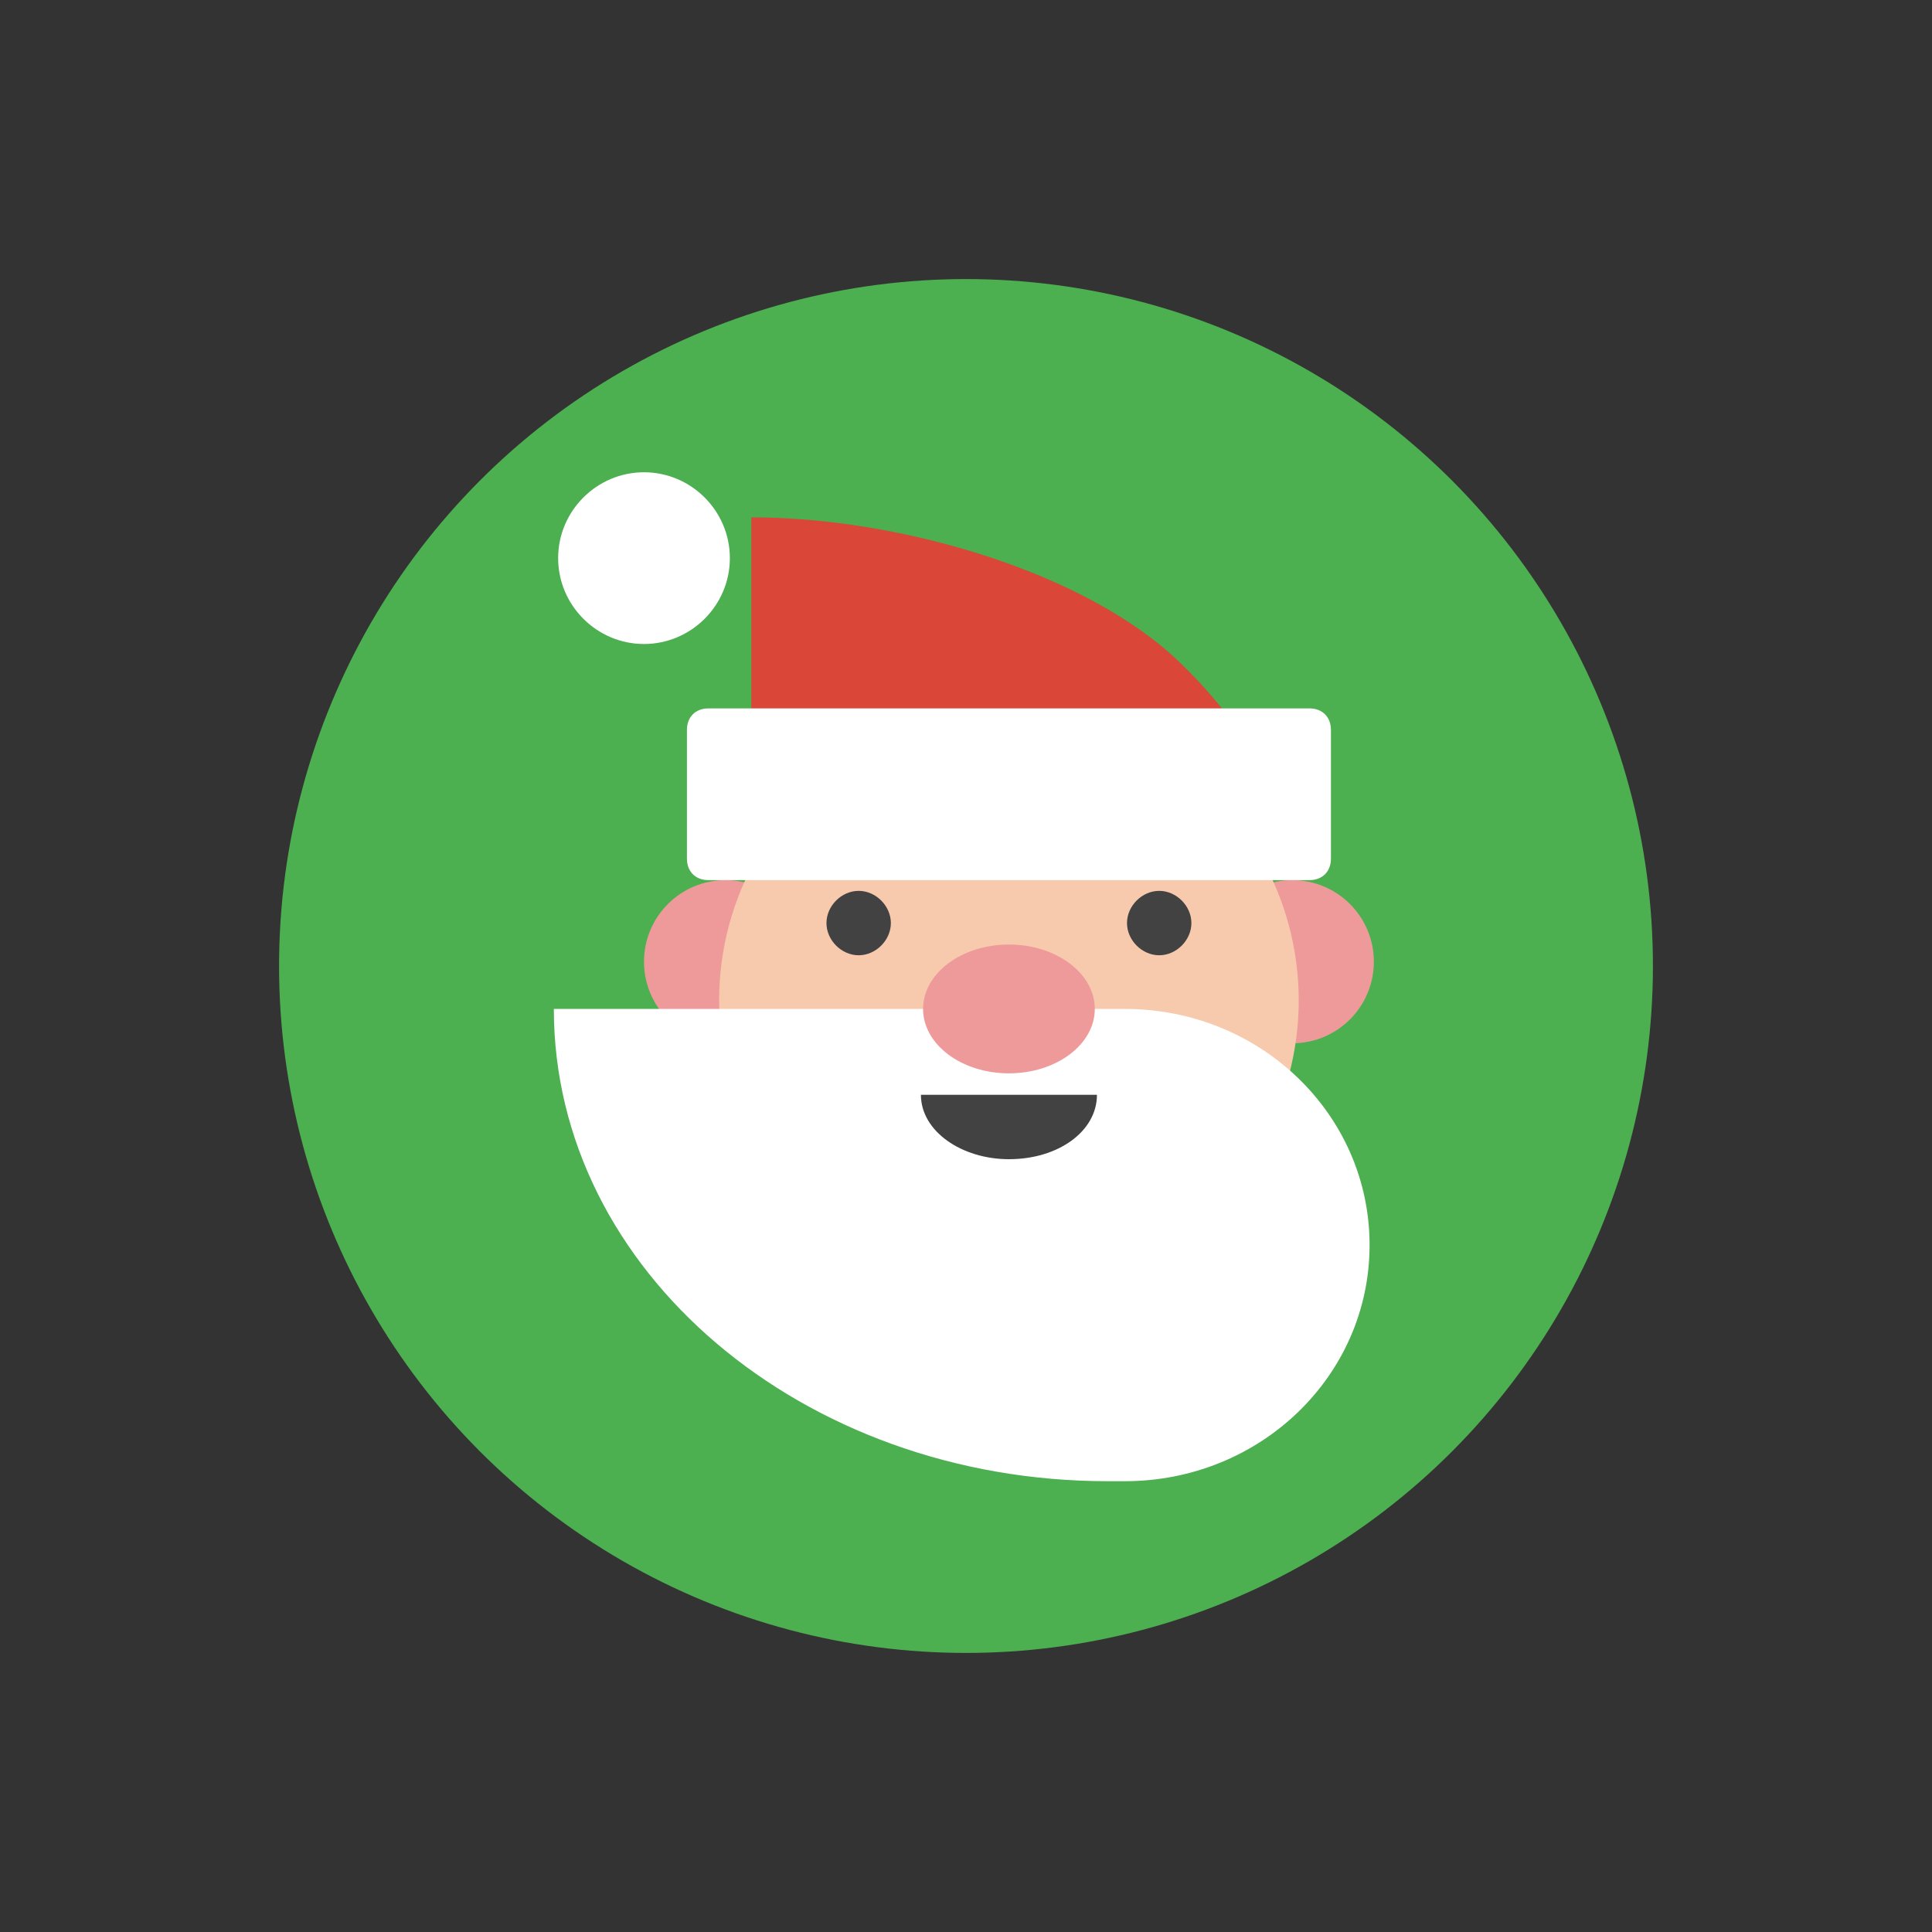 <svg xmlns="http://www.w3.org/2000/svg" viewBox="0 0 90 90" enable-background="new 0 0 90 90"><rect x="0" y="0" width="90" height="90" fill="#333333" stroke="none"/><style type="text/css">.st0{fill:#4CAF50;} .st1{fill:#EF9A9A;} .st2{fill:#F7CAAD;} .st3{fill:#DA4637;} .st4{fill:#FFFFFF;} .st5{fill:#424242;}</style><circle class="st0" cx="45" cy="45" r="32"/><circle class="st1" cx="33.8" cy="44.8" r="3.8"/><circle class="st1" cx="60.2" cy="44.8" r="3.8"/><circle class="st2" cx="47" cy="46.6" r="13.5"/><path class="st3" d="M60.4 39c-1.2-3-3-5.8-5.4-8.1-4.3-4.2-13-6.8-20-6.8V39h25.4z"/><path class="st4" d="M34 26c0 2.2-1.8 4-4 4s-4-1.8-4-4 1.8-4 4-4 4 1.8 4 4z"/><path class="st4" d="M62 40c0 .6-.4 1-1 1H33c-.6 0-1-.4-1-1v-6c0-.6.4-1 1-1h28c.6 0 1 .4 1 1v6z"/><path class="st5" d="M41.5 43c0 .8-.7 1.5-1.5 1.5s-1.5-.7-1.5-1.5.7-1.5 1.5-1.5 1.5.7 1.5 1.5z"/><path class="st5" d="M55.5 43c0 .8-.7 1.5-1.5 1.5s-1.5-.7-1.5-1.5.7-1.5 1.5-1.5 1.5.7 1.5 1.5z"/><path class="st4" d="M52.4 47H25.8c0 12.2 11.6 22 25.8 22h.8c6.3 0 11.4-4.9 11.4-11s-5.1-11-11.4-11z"/><ellipse class="st1" cx="47" cy="47" rx="4" ry="3"/><path class="st5" d="M51.1 51c0 1.7-1.8 3-4.1 3-2.2 0-4.1-1.3-4.1-3h8.2z"/></svg>